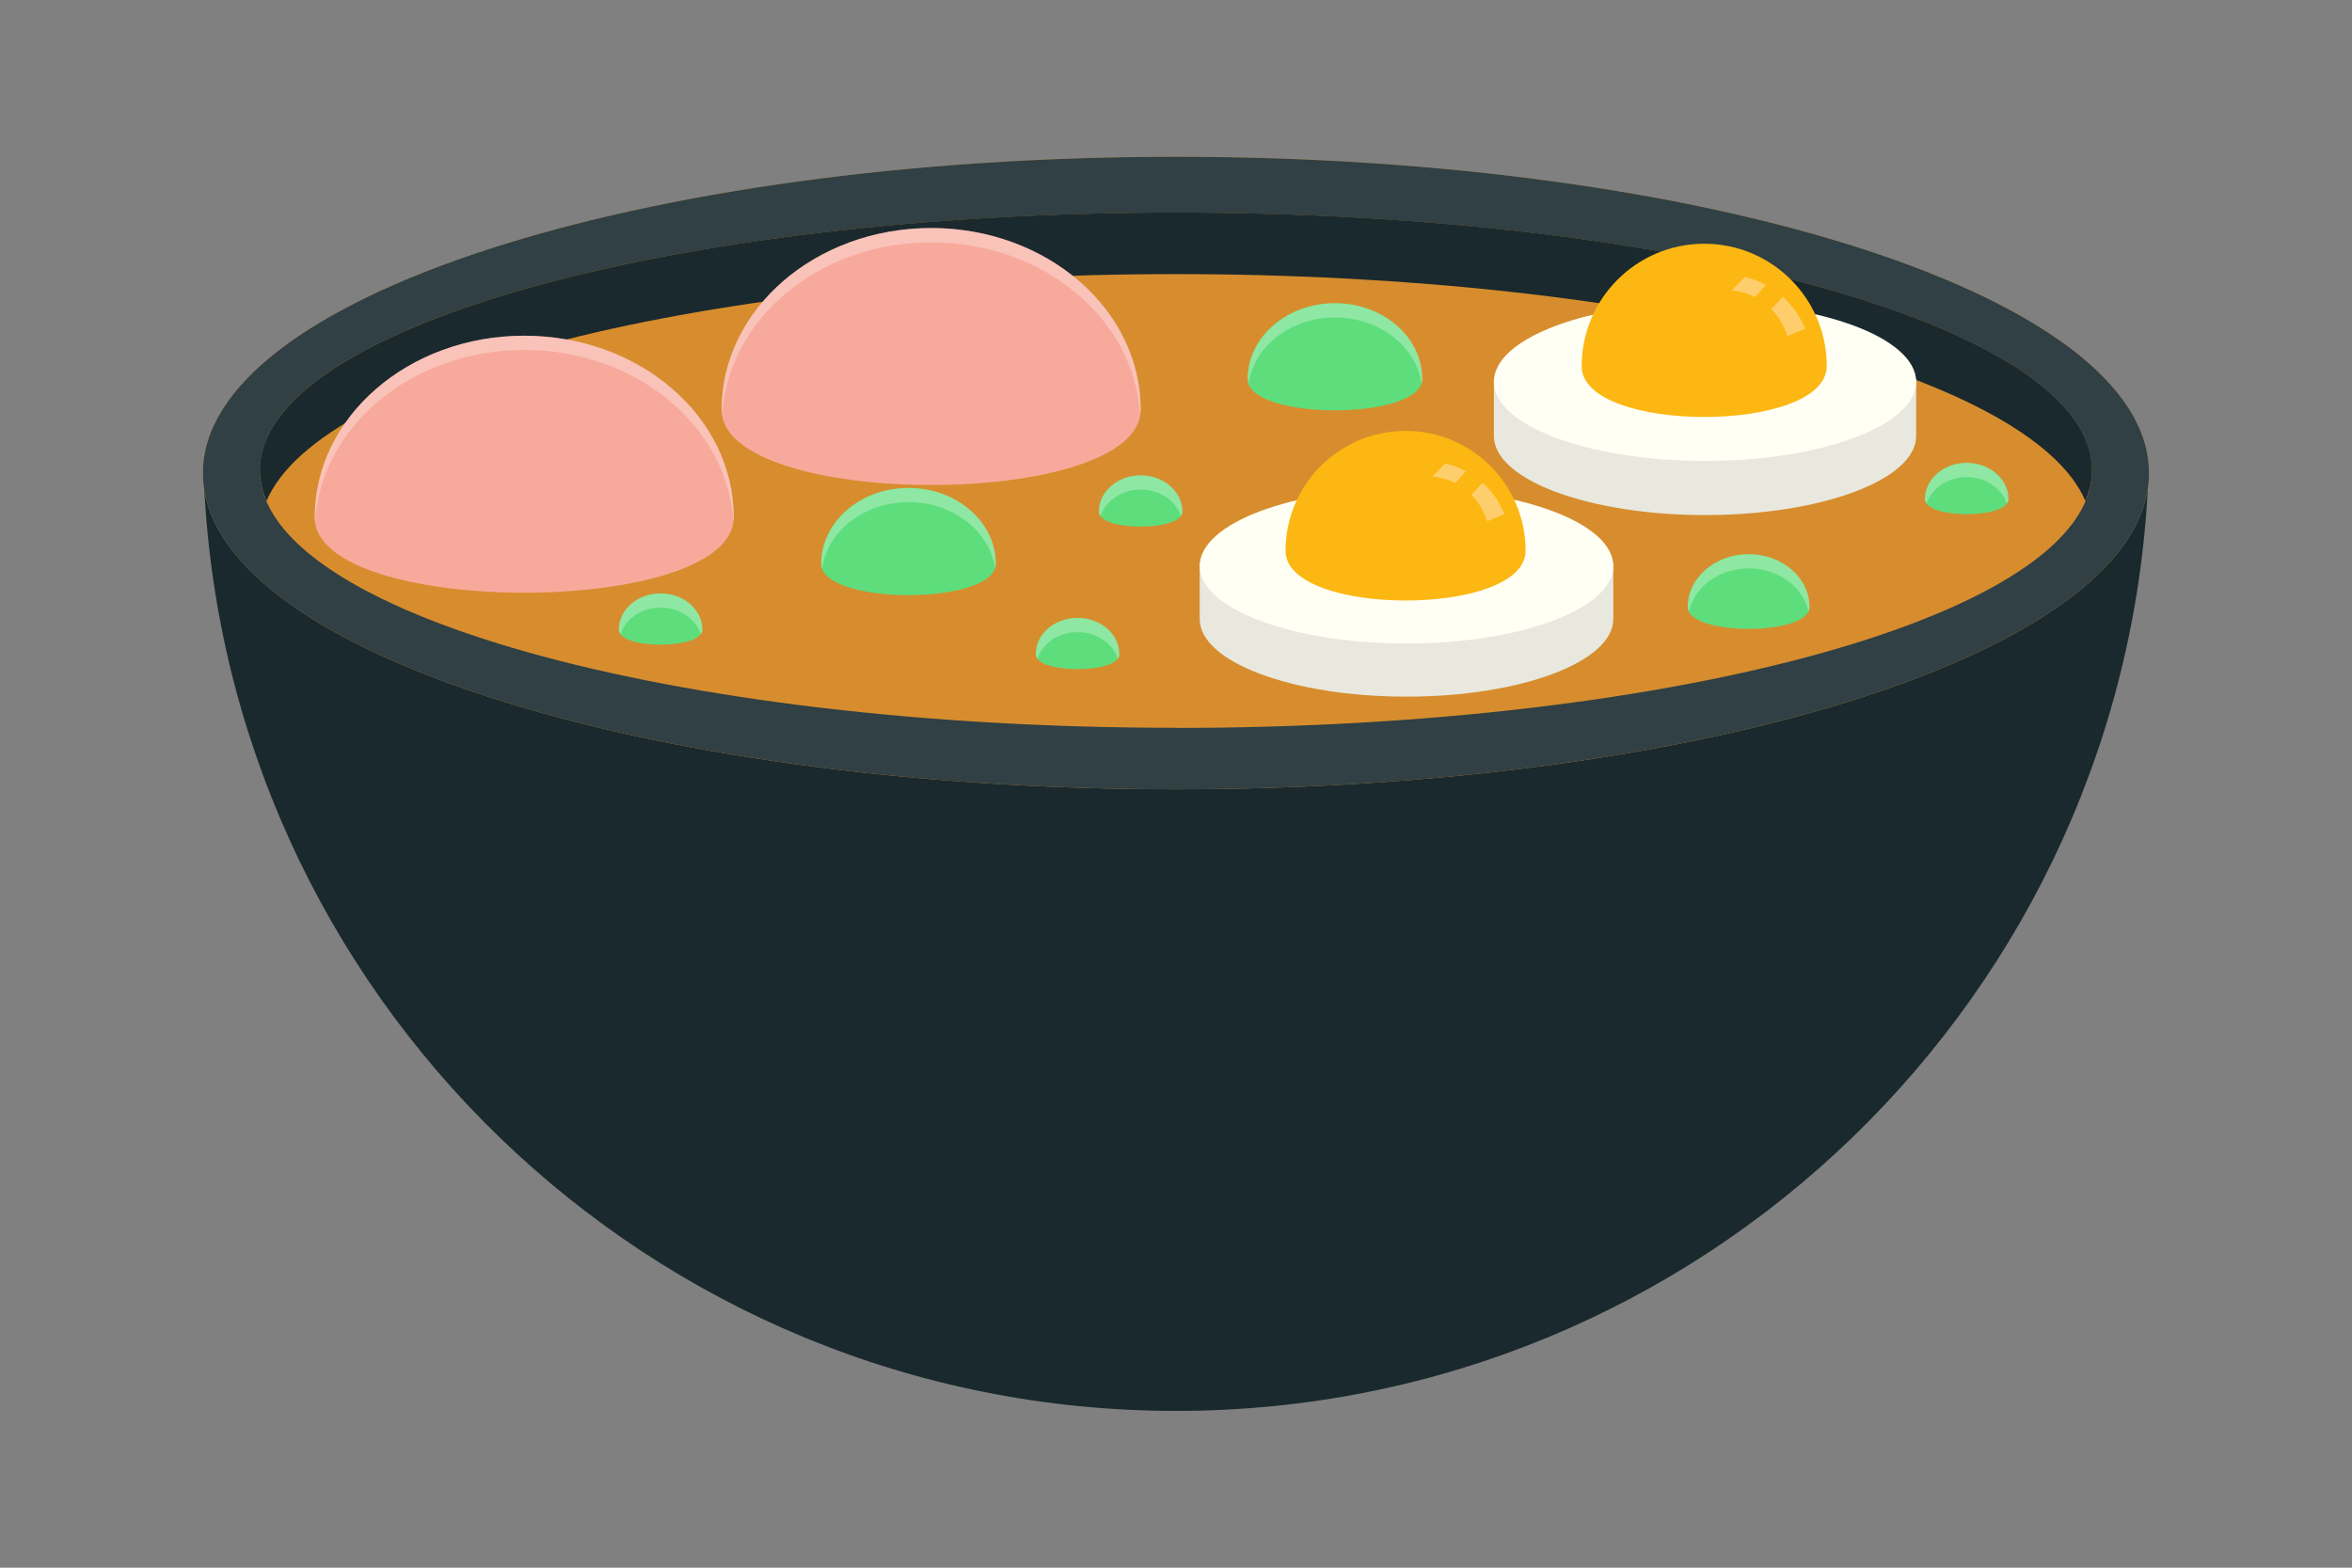 <svg width="60" height="40" viewBox="0 0 60 40" fill="none" xmlns="http://www.w3.org/2000/svg">
<rect x="0" y="0" width="60" height="40" fill="#808080" stroke="none"/>
<g clip-path="url(#clip0_109_10363)">
<path d="M5.194 12.069C5.664 25.364 16.589 36 30.001 36C43.413 36 54.336 25.364 54.808 12.069H5.194Z" fill="#1A292D"/>
<path d="M29.999 20.139C43.708 20.139 54.821 16.526 54.821 12.069C54.821 7.613 43.708 4 29.999 4C16.29 4 5.176 7.613 5.176 12.069C5.176 16.526 16.29 20.139 29.999 20.139Z" fill="#D78D2E"/>
<path d="M29.999 4C16.289 4 5.176 7.613 5.176 12.069C5.176 16.525 16.289 20.139 29.999 20.139C43.709 20.139 54.821 16.525 54.821 12.069C54.821 7.613 43.709 4 29.999 4ZM29.999 18.57C17.09 18.57 6.628 15.628 6.628 11.997C6.628 8.365 17.092 5.426 29.999 5.426C42.905 5.426 53.369 8.368 53.369 11.999C53.369 15.631 42.905 18.573 29.999 18.573V18.57Z" fill="#304044"/>
<path d="M29.999 6.994C41.961 6.994 51.817 9.521 53.198 12.782C53.307 12.526 53.369 12.264 53.369 11.997C53.369 8.368 42.905 5.423 29.999 5.423C17.092 5.423 6.628 8.368 6.628 11.997C6.628 12.264 6.69 12.526 6.799 12.782C8.181 9.524 18.036 6.994 29.999 6.994Z" fill="#1A292D"/>
<path d="M47.218 9.666C46.251 9.319 44.942 9.104 43.496 9.104C42.049 9.104 40.74 9.319 39.773 9.666H38.109V11.123C38.109 12.238 40.52 13.142 43.496 13.142C46.472 13.142 48.882 12.238 48.882 11.123V9.666H47.218Z" fill="#E8E8DF"/>
<path d="M43.496 11.761C46.471 11.761 48.882 10.857 48.882 9.742C48.882 8.626 46.471 7.722 43.496 7.722C40.521 7.722 38.109 8.626 38.109 9.742C38.109 10.857 40.521 11.761 43.496 11.761Z" fill="#FFFFF4"/>
<path d="M46.599 9.345C46.599 11.071 40.349 11.071 40.349 9.345C40.349 7.619 41.749 6.219 43.475 6.219C45.202 6.219 46.601 7.619 46.601 9.345H46.599Z" fill="#FCB712"/>
<path d="M44.51 7.069C44.699 7.111 44.88 7.178 45.046 7.271L44.771 7.58C44.585 7.486 44.383 7.427 44.17 7.411L44.51 7.069Z" fill="#FFCE6C"/>
<path d="M46.049 8.386L45.596 8.58C45.518 8.316 45.373 8.077 45.186 7.888L45.479 7.575C45.725 7.795 45.922 8.072 46.049 8.386Z" fill="#FFCE6C"/>
<path d="M39.525 14.369C38.576 14.029 37.295 13.819 35.88 13.819C34.465 13.819 33.182 14.029 32.235 14.369H30.605V15.797C30.605 16.891 32.966 17.775 35.88 17.775C38.794 17.775 41.155 16.888 41.155 15.797V14.369H39.525Z" fill="#E8E8DF"/>
<path d="M35.88 16.419C38.793 16.419 41.155 15.534 41.155 14.441C41.155 13.349 38.793 12.463 35.88 12.463C32.967 12.463 30.605 13.349 30.605 14.441C30.605 15.534 32.967 16.419 35.88 16.419Z" fill="#FFFFF4"/>
<path d="M38.918 14.055C38.918 15.745 32.795 15.745 32.795 14.055C32.795 12.365 34.167 10.994 35.857 10.994C37.547 10.994 38.918 12.365 38.918 14.055Z" fill="#FCB712"/>
<path d="M36.87 11.826C37.054 11.867 37.233 11.932 37.397 12.023L37.127 12.326C36.946 12.235 36.746 12.178 36.539 12.16L36.873 11.823L36.87 11.826Z" fill="#FFCE6C"/>
<path d="M38.379 13.114L37.936 13.303C37.858 13.044 37.718 12.811 37.534 12.627L37.819 12.318C38.06 12.533 38.255 12.806 38.379 13.114Z" fill="#FFCE6C"/>
<path d="M36.282 9.669C36.282 10.737 31.826 10.737 31.826 9.669C31.826 8.601 32.824 7.735 34.053 7.735C35.282 7.735 36.279 8.601 36.279 9.669H36.282Z" fill="#5EDD7C"/>
<path d="M25.403 14.384C25.403 15.452 20.947 15.452 20.947 14.384C20.947 13.316 21.945 12.45 23.173 12.45C24.402 12.45 25.4 13.316 25.4 14.384H25.403Z" fill="#5EDD7C"/>
<path d="M46.161 15.488C46.161 16.232 43.053 16.232 43.053 15.488C43.053 14.745 43.747 14.14 44.605 14.14C45.463 14.14 46.158 14.745 46.158 15.488H46.161Z" fill="#5EDD7C"/>
<path d="M51.239 12.736C51.239 13.246 49.105 13.246 49.105 12.736C49.105 12.225 49.582 11.81 50.171 11.81C50.759 11.81 51.236 12.225 51.236 12.736H51.239Z" fill="#5EDD7C"/>
<path d="M28.555 16.691C28.555 17.202 26.421 17.202 26.421 16.691C26.421 16.18 26.898 15.766 27.487 15.766C28.075 15.766 28.552 16.18 28.552 16.691H28.555Z" fill="#5EDD7C"/>
<path d="M30.165 13.054C30.165 13.565 28.031 13.565 28.031 13.054C28.031 12.544 28.508 12.129 29.097 12.129C29.685 12.129 30.162 12.544 30.162 13.054H30.165Z" fill="#5EDD7C"/>
<path d="M17.919 16.066C17.919 16.577 15.786 16.577 15.786 16.066C15.786 15.556 16.263 15.141 16.852 15.141C17.44 15.141 17.917 15.556 17.917 16.066H17.919Z" fill="#5EDD7C"/>
<path d="M29.099 10.454C29.099 13.015 18.409 13.015 18.409 10.454C18.409 7.893 20.802 5.817 23.754 5.817C26.707 5.817 29.099 7.893 29.099 10.454Z" fill="#F7AA9C"/>
<path d="M18.718 13.202C18.718 15.763 8.028 15.763 8.028 13.202C8.028 10.641 10.42 8.565 13.373 8.565C16.325 8.565 18.718 10.641 18.718 13.202Z" fill="#F7AA9C"/>
<g opacity="0.3">
<path d="M18.718 13.202C18.718 13.238 18.715 13.275 18.71 13.308C18.555 10.867 16.224 8.928 13.373 8.928C10.521 8.928 8.191 10.867 8.036 13.308C8.03 13.275 8.028 13.241 8.028 13.202C8.028 10.639 10.418 8.567 13.373 8.567C16.328 8.567 18.718 10.641 18.718 13.202Z" fill="white"/>
<path d="M34.056 8.101C35.188 8.101 36.121 8.837 36.264 9.786C36.277 9.749 36.285 9.711 36.285 9.672C36.285 8.604 35.287 7.738 34.058 7.738C32.83 7.738 31.831 8.604 31.831 9.672C31.831 9.711 31.839 9.749 31.852 9.786C31.992 8.834 32.925 8.101 34.061 8.101H34.056Z" fill="white"/>
<path d="M23.176 12.813C24.309 12.813 25.242 13.55 25.385 14.498C25.398 14.462 25.405 14.423 25.405 14.384C25.405 13.316 24.407 12.45 23.179 12.45C21.95 12.45 20.952 13.316 20.952 14.384C20.952 14.423 20.96 14.462 20.973 14.498C21.113 13.547 22.046 12.813 23.181 12.813H23.176Z" fill="white"/>
<path d="M44.608 14.503C45.368 14.503 46 14.978 46.135 15.602C46.153 15.566 46.163 15.53 46.163 15.488C46.163 14.745 45.469 14.14 44.611 14.14C43.753 14.14 43.058 14.745 43.058 15.488C43.058 15.527 43.069 15.566 43.087 15.602C43.221 14.978 43.854 14.503 44.613 14.503H44.608Z" fill="white"/>
<path d="M50.171 12.173C50.661 12.173 51.068 12.461 51.192 12.85C51.218 12.816 51.236 12.777 51.236 12.736C51.236 12.225 50.759 11.81 50.171 11.81C49.582 11.81 49.105 12.225 49.105 12.736C49.105 12.777 49.124 12.813 49.15 12.85C49.276 12.461 49.684 12.173 50.171 12.173Z" fill="white"/>
<path d="M27.49 16.129C27.98 16.129 28.387 16.416 28.511 16.805C28.537 16.771 28.555 16.733 28.555 16.691C28.555 16.18 28.078 15.766 27.49 15.766C26.901 15.766 26.424 16.18 26.424 16.691C26.424 16.733 26.442 16.769 26.468 16.805C26.595 16.416 27.002 16.129 27.49 16.129Z" fill="white"/>
<path d="M29.1 12.492C29.59 12.492 29.996 12.78 30.121 13.168C30.147 13.135 30.165 13.096 30.165 13.054C30.165 12.544 29.688 12.129 29.1 12.129C28.511 12.129 28.034 12.544 28.034 13.054C28.034 13.096 28.052 13.132 28.078 13.168C28.205 12.78 28.612 12.492 29.1 12.492Z" fill="white"/>
<path d="M16.852 15.504C17.341 15.504 17.748 15.792 17.873 16.18C17.899 16.147 17.917 16.108 17.917 16.066C17.917 15.556 17.44 15.141 16.852 15.141C16.263 15.141 15.786 15.556 15.786 16.066C15.786 16.108 15.804 16.144 15.83 16.18C15.957 15.792 16.364 15.504 16.852 15.504Z" fill="white"/>
<path d="M23.754 6.183C26.608 6.183 28.933 8.124 29.084 10.569C29.089 10.532 29.099 10.496 29.099 10.457C29.099 7.896 26.707 5.82 23.754 5.82C20.802 5.82 18.409 7.896 18.409 10.457C18.409 10.496 18.419 10.532 18.425 10.569C18.575 8.127 20.9 6.183 23.754 6.183Z" fill="white"/>
</g>
</g>
<defs>
<clipPath id="clip0_109_10363">
<rect width="49.647" height="32" fill="white" transform="translate(5.176 4)"/>
</clipPath>
</defs>
</svg>
